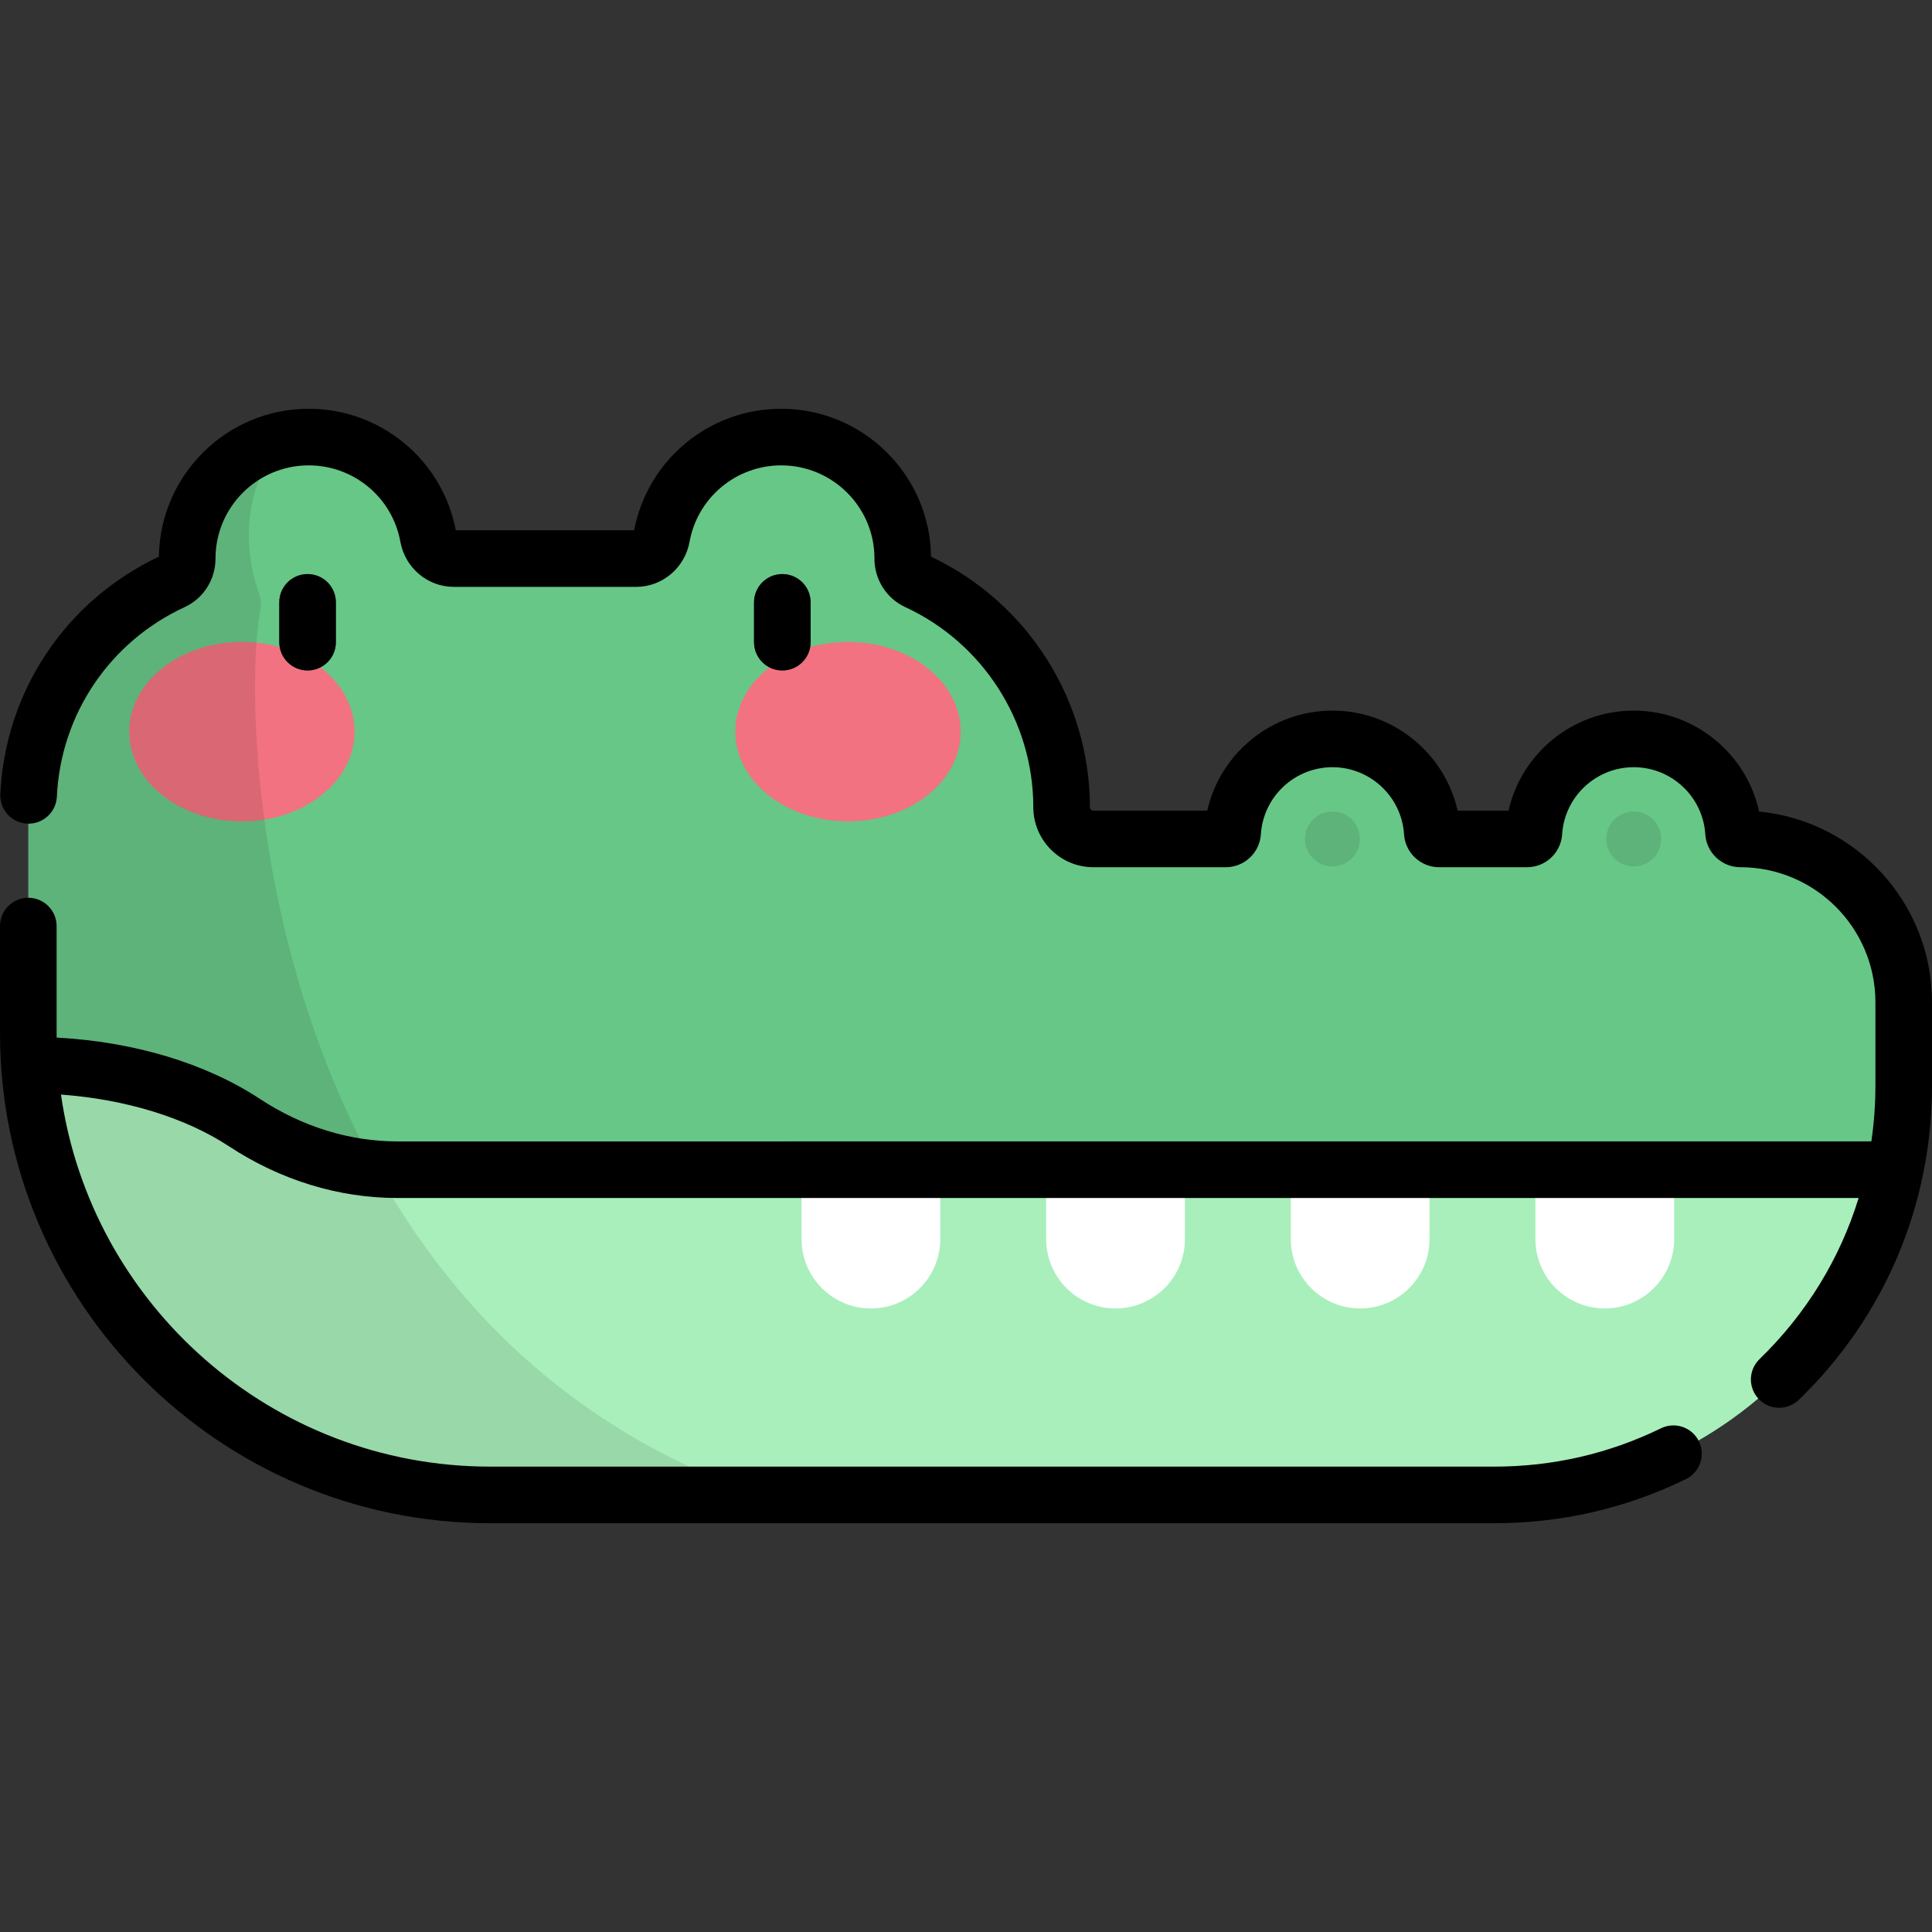 <?xml version="1.0" encoding="iso-8859-1"?>
<!-- Generator: Adobe Illustrator 19.0.0, SVG Export Plug-In . SVG Version: 6.00 Build 0)  -->
<svg version="1.1" id="Capa_1" xmlns="http://www.w3.org/2000/svg" xmlns:xlink="http://www.w3.org/1999/xlink" x="0px" y="0px"
	 viewBox="0 0 512 512" style="enable-background:new 0 0 512 512;" xml:space="preserve">
<rect x="0" y="0" width="512" height="512" fill="#333333" stroke="none"/>
<path style="fill:#67C787;" d="M461.219,222.327L461.219,222.327c-0.955,0-1.755-0.737-1.815-1.69
	c-0.872-13.853-12.383-24.819-26.455-24.819c-14.073,0-25.584,10.966-26.456,24.819c-0.06,0.953-0.86,1.69-1.815,1.69h-23.295
	c-0.955,0-1.755-0.737-1.815-1.69c-0.871-13.853-12.383-24.819-26.456-24.819s-25.584,10.966-26.456,24.819
	c-0.06,0.953-0.86,1.69-1.815,1.69h-35.089c-4.648,0-8.415-3.768-8.415-8.415l0,0c0-26.543-15.702-49.407-38.319-59.842
	c-2.328-1.074-3.788-3.437-3.786-6v-0.044c0-17.781-14.415-32.196-32.196-32.196c-15.806,0-28.951,11.389-31.677,26.409
	c-0.603,3.32-3.402,5.787-6.777,5.787h-48.325c-3.375,0-6.174-2.467-6.777-5.787c-2.726-15.019-15.872-26.409-31.677-26.409
	c-17.781,0-32.196,14.415-32.196,32.196v0.044c0.002,2.564-1.459,4.926-3.787,6C23.202,164.505,7.5,187.369,7.5,213.911v59.878
	c0,67.591,54.793,122.384,122.384,122.384h266.093c59.936,0,108.524-48.588,108.524-108.524v-22.042
	C504.5,241.704,485.122,222.327,461.219,222.327z"/>
<g style="opacity:0.1;">
	<circle cx="353.11" cy="222.331" r="7.275"/>
	<circle cx="432.95" cy="222.331" r="7.275"/>
</g>
<path style="fill:#A8EFBB;" d="M502.194,309.986H105.279c-14.448,0-28.431-4.544-40.502-12.482
	c-14.201-9.34-34.464-15.198-56.98-15.249c4.349,63.641,57.343,113.918,122.087,113.918h266.093
	C448.255,396.173,491.895,359.206,502.194,309.986z"/>
<g>
	<path style="fill:#FFFFFF;" d="M295.629,346.753L295.629,346.753c-10.153,0-18.383-8.23-18.383-18.383v-18.383h36.766v18.383
		C314.012,338.522,305.782,346.753,295.629,346.753z"/>
	<path style="fill:#FFFFFF;" d="M360.456,346.753L360.456,346.753c-10.153,0-18.383-8.23-18.383-18.383v-18.383h36.766v18.383
		C378.839,338.522,370.608,346.753,360.456,346.753z"/>
	<path style="fill:#FFFFFF;" d="M230.803,346.753L230.803,346.753c-10.153,0-18.383-8.23-18.383-18.383v-18.383h36.766v18.383
		C249.186,338.522,240.955,346.753,230.803,346.753z"/>
	<path style="fill:#FFFFFF;" d="M425.283,346.753L425.283,346.753c-10.153,0-18.383-8.23-18.383-18.383v-18.383h36.766v18.383
		C443.666,338.522,435.435,346.753,425.283,346.753z"/>
</g>
<g>
	<ellipse style="fill:#F27281;" cx="64.11" cy="193.901" rx="29.863" ry="23.782"/>
	<ellipse style="fill:#F27281;" cx="224.73" cy="193.901" rx="29.863" ry="23.782"/>
</g>
<g>
	<path style="fill:#464D59;" d="M81.512,177.68c-4.142,0-7.5-3.357-7.5-7.5v-10.546c0-4.143,3.358-7.5,7.5-7.5s7.5,3.357,7.5,7.5
		v10.546C89.012,174.322,85.654,177.68,81.512,177.68z"/>
	<path style="fill:#464D59;" d="M207.324,177.68c-4.142,0-7.5-3.357-7.5-7.5v-10.546c0-4.143,3.358-7.5,7.5-7.5s7.5,3.357,7.5,7.5
		v10.546C214.824,174.322,211.466,177.68,207.324,177.68z"/>
</g>
<path style="opacity:0.1;enable-background:new    ;" d="M68.687,157.44c-5.905-16.962-1.378-30.347,4.925-40.556
	c-13.815,3.623-24.007,16.191-24.007,31.142v0.044c0.003,2.563-1.456,4.925-3.783,5.999C23.204,164.503,7.5,187.367,7.5,213.911
	v59.878c0,67.591,54.793,122.384,122.384,122.384h71.367C67.82,350.141,63.482,190.079,69.006,161.738
	C69.285,160.304,69.167,158.819,68.687,157.44z"/>
<path d="M89.012,170.18v-10.546c0-4.143-3.358-7.5-7.5-7.5s-7.5,3.357-7.5,7.5v10.546c0,4.143,3.358,7.5,7.5,7.5
	S89.012,174.322,89.012,170.18z M466.179,215.066c-3.347-15.352-17.066-26.748-33.23-26.748c-16.081,0-29.743,11.279-33.177,26.508
	h-13.483c-3.436-15.23-17.098-26.508-33.177-26.508c-16.081,0-29.743,11.279-33.177,26.508h-30.183c-0.505,0-0.916-0.41-0.916-0.915
	c0-28.32-16.505-54.307-42.107-66.387c-0.269-21.659-17.972-39.195-39.693-39.195c-19.079,0-35.415,13.518-38.987,32.196H120.79
	c-3.573-18.68-19.908-32.196-38.987-32.196c-21.706,0-39.398,17.51-39.692,39.195c-24.671,11.633-40.754,35.68-42.027,62.908
	c-0.193,4.138,3.004,7.648,7.142,7.843c4.13,0.172,7.648-3.005,7.842-7.142c1.021-21.822,14.008-41.079,33.895-50.254
	c4.952-2.283,8.15-7.314,8.146-12.855c0-13.617,11.079-24.696,24.696-24.696c11.95,0,22.168,8.516,24.298,20.249
	c1.257,6.923,7.211,11.947,14.156,11.947h48.326c6.945,0,12.899-5.024,14.156-11.948c2.129-11.732,12.348-20.248,24.298-20.248
	c13.618,0,24.696,11.079,24.697,24.613c-0.001,0.026-0.001,0.097-0.001,0.123c-0.003,5.501,3.194,10.531,8.144,12.814
	c20.63,9.518,33.96,30.334,33.96,53.031c0,8.775,7.14,15.915,15.916,15.915h35.089c4.904,0,8.99-3.827,9.301-8.719
	c0.627-9.975,8.96-17.789,18.97-17.789s18.343,7.814,18.971,17.786c0.306,4.891,4.391,8.722,9.3,8.722h23.296
	c4.904,0,8.99-3.827,9.301-8.719c0.627-9.975,8.96-17.789,18.97-17.789s18.343,7.814,18.971,17.786
	c0.306,4.891,4.391,8.722,9.3,8.722c19.729,0,35.781,16.052,35.781,35.781v22.042c0,5.015-0.365,9.969-1.075,14.836H105.279
	c-12.612,0-25.192-3.89-36.381-11.249c-14.411-9.477-33.335-15.147-53.883-16.264c-0.004-0.395-0.015-0.788-0.015-1.184v-28.366
	c0-4.143-3.358-7.5-7.5-7.5s-7.5,3.357-7.5,7.5v28.366c0,71.618,58.266,129.884,129.884,129.884h266.093
	c17.809,0,34.897-3.931,50.792-11.682c3.724-1.815,5.27-6.306,3.454-10.028c-1.815-3.723-6.305-5.268-10.028-3.454
	c-13.83,6.744-28.707,10.164-44.218,10.164H129.884c-57.818,0-105.788-42.935-113.724-98.595
	c17.024,1.235,32.907,6.07,44.496,13.692c13.643,8.973,29.074,13.716,44.624,13.716h387.276
	c-4.925,16.036-13.846,30.663-26.27,42.707c-2.975,2.883-3.049,7.631-0.165,10.605c1.471,1.517,3.427,2.279,5.386,2.279
	c1.88,0,3.763-0.703,5.22-2.115C499.473,348.911,512,319.323,512,287.65v-22.042C512,239.279,491.86,217.567,466.179,215.066z
	 M214.824,170.18v-10.546c0-4.143-3.358-7.5-7.5-7.5s-7.5,3.357-7.5,7.5v10.546c0,4.143,3.358,7.5,7.5,7.5
	S214.824,174.322,214.824,170.18z"/>
<g>
</g>
<g>
</g>
<g>
</g>
<g>
</g>
<g>
</g>
<g>
</g>
<g>
</g>
<g>
</g>
<g>
</g>
<g>
</g>
<g>
</g>
<g>
</g>
<g>
</g>
<g>
</g>
<g>
</g>
</svg>
